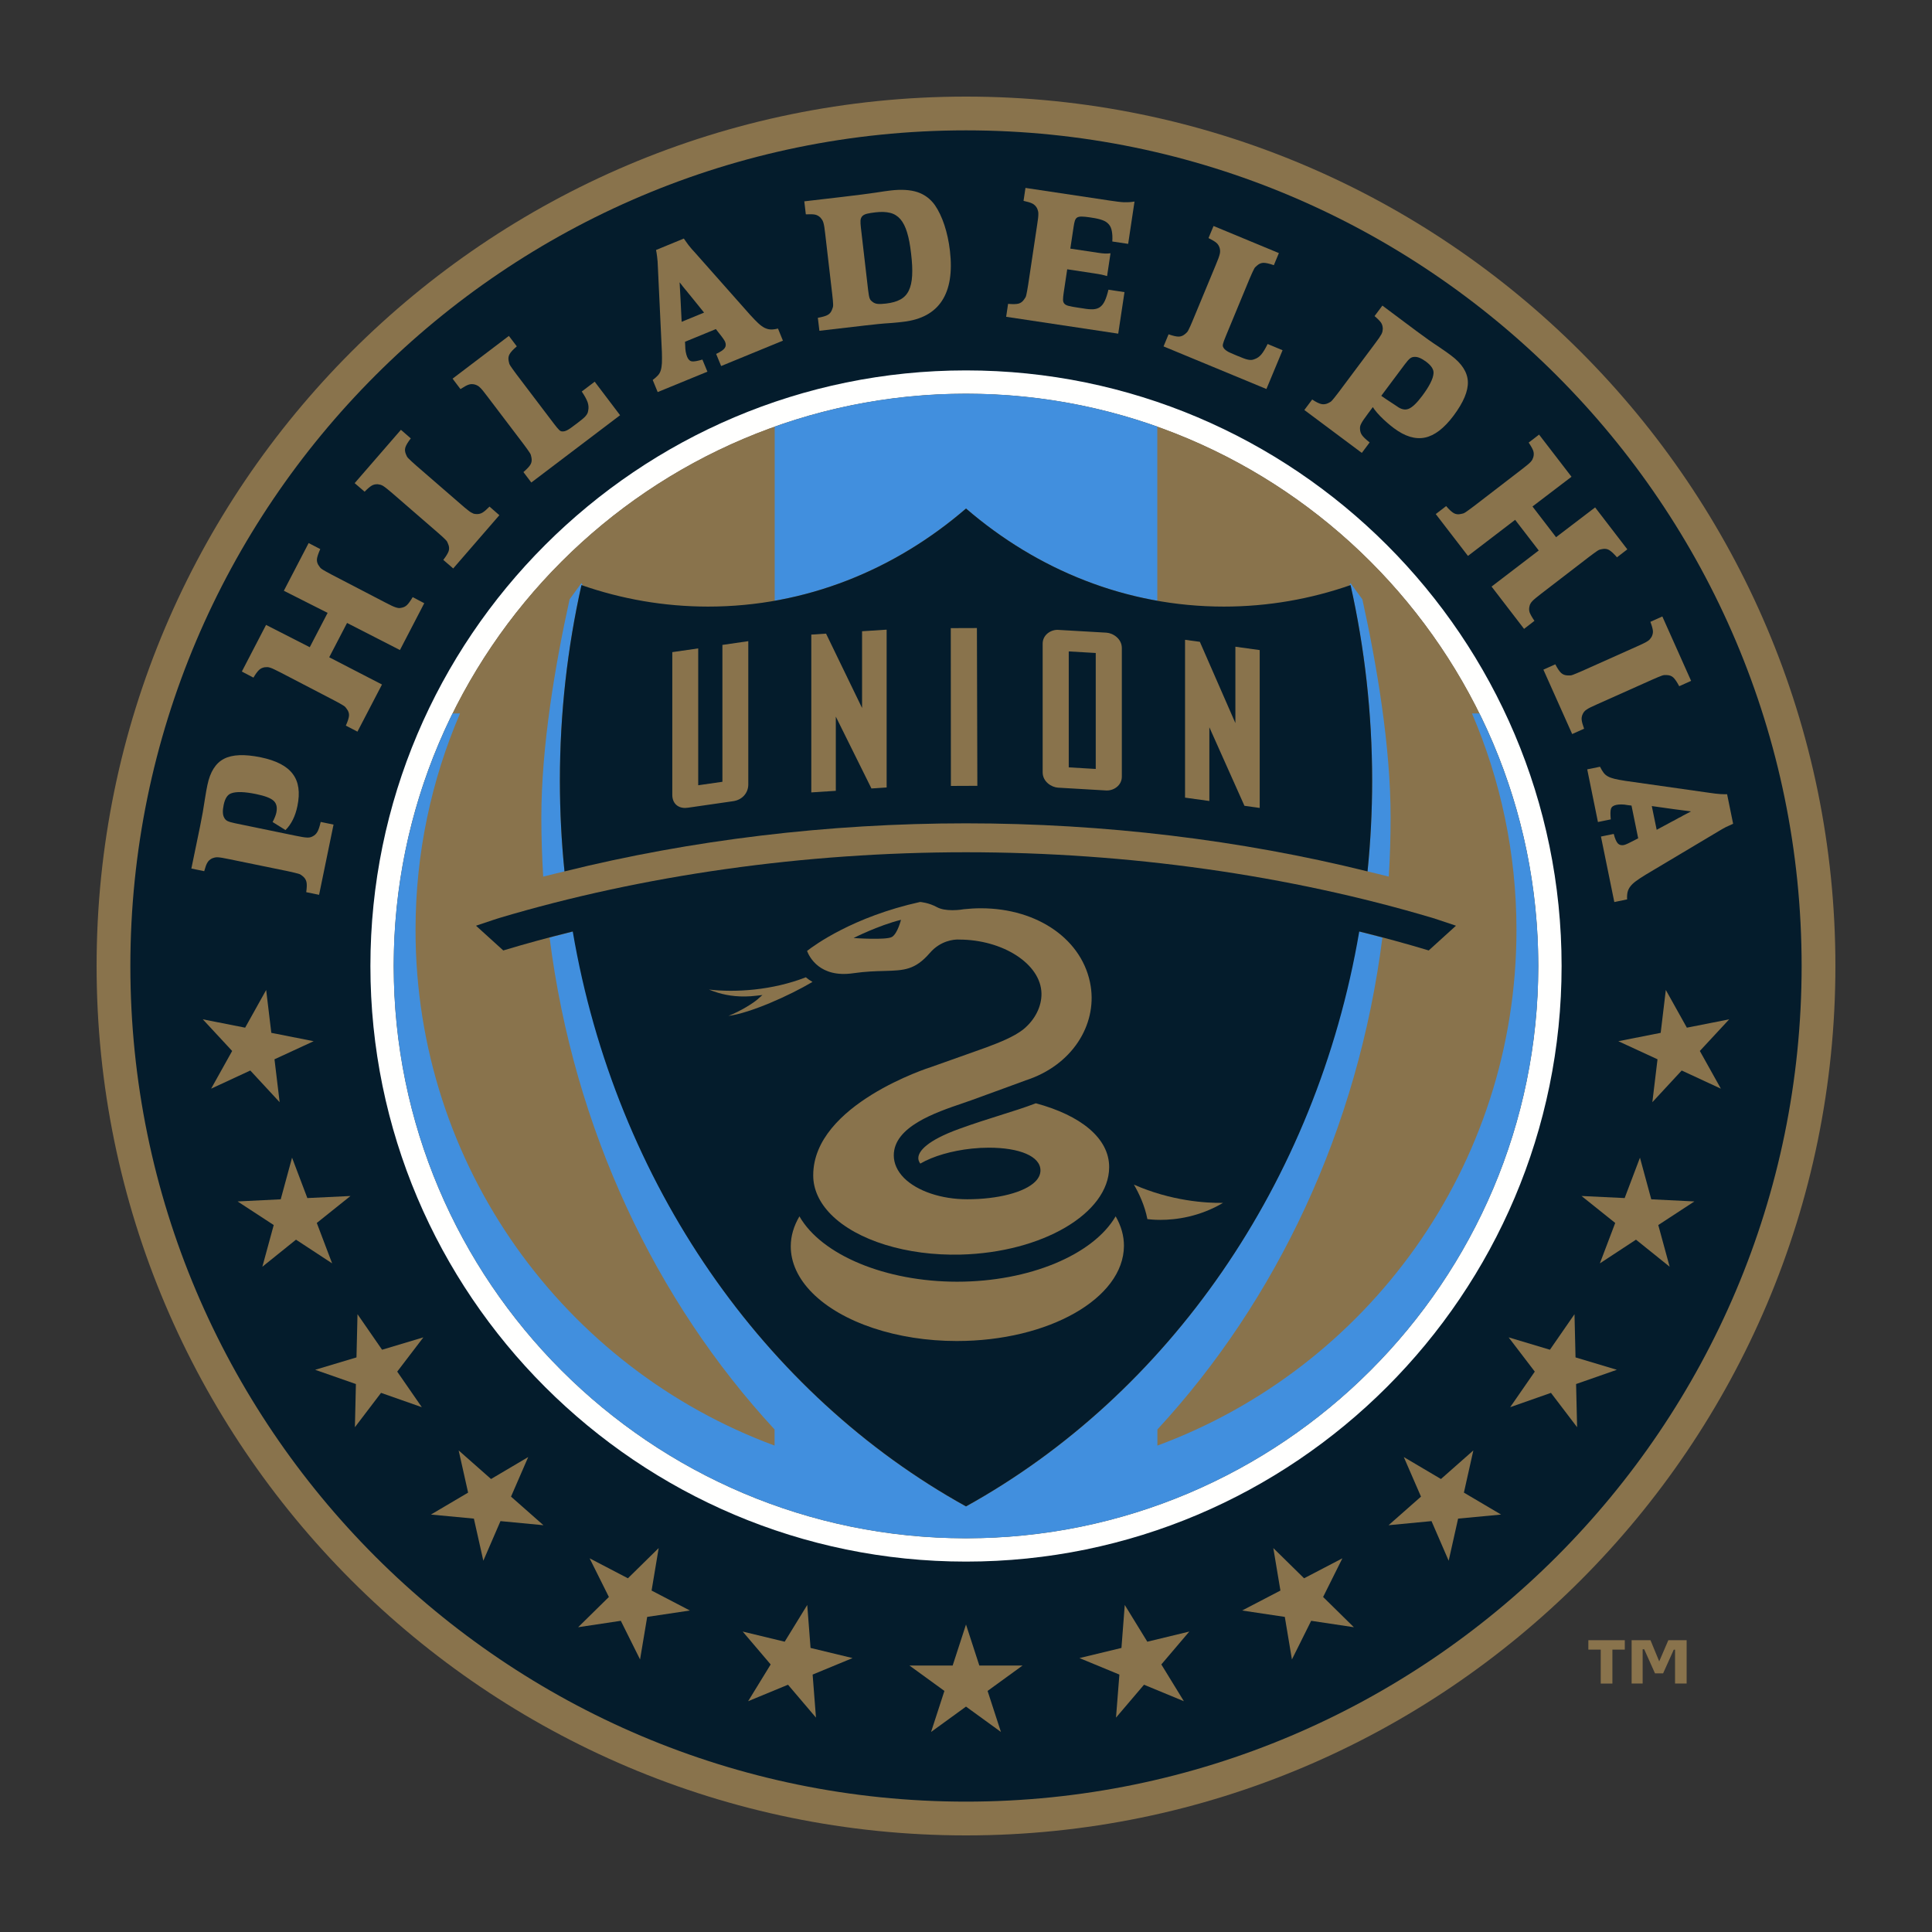 <?xml version="1.0" encoding="utf-8"?>
<!-- Generator: Adobe Illustrator 14.0.0, SVG Export Plug-In . SVG Version: 6.00 Build 43363)  -->
<!DOCTYPE svg PUBLIC "-//W3C//DTD SVG 1.1//EN" "http://www.w3.org/Graphics/SVG/1.1/DTD/svg11.dtd">
<svg version="1.1" id="Layer_1" xmlns="http://www.w3.org/2000/svg" xmlns:xlink="http://www.w3.org/1999/xlink" x="0px" y="0px"
	 width="200px" height="200px" viewBox="0 0 200 200" enable-background="new 0 0 200 200" xml:space="preserve">
<rect x="0" y="0" width="200" height="200" fill="#333333" stroke="none"/>
<g id="Background">
	<path fill="#89734C" d="M100,10c-49.625,0-90,40.375-90,89.999C10,149.625,50.375,190,100,190s90-40.375,90-90.001
		C190,50.375,149.625,10,100,10"/>
	<path fill="#041C2C" d="M100,13.495c-47.698,0-86.505,38.807-86.505,86.505c0,47.701,38.807,86.504,86.505,86.504
		c47.702,0,86.504-38.804,86.504-86.504C186.505,52.302,147.702,13.495,100,13.495"/>
	<path fill="#FFFFFE" d="M100,161.656c-33.998,0-61.656-27.66-61.656-61.657S66.003,38.344,100,38.344s61.656,27.658,61.656,61.655
		S133.997,161.656,100,161.656 M100,40.782c-32.653,0-59.217,26.564-59.217,59.217c0,32.653,26.565,59.217,59.217,59.217
		c32.654,0,59.219-26.563,59.219-59.217C159.219,67.346,132.654,40.782,100,40.782z"/>
	<path fill="#89734C" d="M99.999,40.756c-32.667,0-59.243,26.577-59.243,59.244s26.576,59.245,59.243,59.245
		c32.668,0,59.245-26.578,59.245-59.245S132.667,40.756,99.999,40.756"/>
	<path fill="#418FDE" d="M58.433,90.207c-0.312-3.083-0.476-6.217-0.476-9.392c0-6.984,0.782-13.762,2.232-20.246l0.145,0.046
		l-0.145-0.25l-1.224,1.676c-1.5,6.792-2.924,15.226-2.924,22.574c0,2.062,0.068,4.104,0.192,6.13
		C56.958,90.555,57.7,90.39,58.433,90.207z"/>
	<path fill="#418FDE" d="M119.803,62.19V44.164c-6.195-2.204-12.861-3.408-19.804-3.408c-6.942,0-13.606,1.204-19.802,3.408V62.19
		c7.393-1.305,14.147-4.672,19.803-9.548C105.654,57.519,112.41,60.886,119.803,62.19z"/>
	<path fill="#418FDE" d="M142.043,80.815c0,3.175-0.164,6.309-0.477,9.392c0.731,0.183,1.476,0.348,2.199,0.539
		c0.125-2.025,0.19-4.068,0.19-6.13c0-7.348-1.424-15.782-2.924-22.574l-1.226-1.676l-0.145,0.25l0.145-0.046
		C141.262,67.053,142.043,73.831,142.043,80.815z"/>
	<path fill="#418FDE" d="M153.152,73.856h-0.773c2.955,6.881,4.605,14.457,4.605,22.424c0,24.485-15.476,45.354-37.17,53.366v-1.668
		c12.319-13.334,20.771-31.063,23.291-50.918l-2.446-0.634c-4.449,26.118-19.765,47.969-40.659,59.529
		c-20.894-11.563-36.209-33.411-40.66-59.529l-2.446,0.634c2.521,19.855,10.969,37.584,23.29,50.918v1.668
		c-21.696-8.012-37.168-28.881-37.168-53.366c0-7.967,1.649-15.543,4.605-22.424h-0.775c-3.896,7.89-6.09,16.765-6.09,26.144
		c0,32.667,26.576,59.245,59.243,59.245H100h0.001c32.667,0,59.243-26.578,59.243-59.245
		C159.244,90.621,157.05,81.746,153.152,73.856z"/>
	<path fill="#041C2C" d="M100,85.231c14.268,0,28.453,1.724,41.566,4.977c0.313-3.083,0.477-6.219,0.477-9.394
		c0-6.984-0.781-13.762-2.232-20.246c-4.145,1.445-8.547,2.226-13.112,2.226c-10.087,0-19.325-3.796-26.696-10.152
		c-7.371,6.356-16.61,10.152-26.696,10.152c-4.566,0-8.97-0.781-13.114-2.226c-1.451,6.484-2.232,13.262-2.232,20.246
		c0,3.175,0.164,6.311,0.476,9.394C71.547,86.955,85.733,85.231,100,85.231z"/>
	<path fill="#041C2C" d="M148.346,95.039c-14.891-4.443-31.604-6.814-48.346-6.814s-33.455,2.371-48.346,6.814
		c0,0-1.095,0.351-2.378,0.791l2.823,2.56c2.354-0.71,4.754-1.362,7.191-1.965c4.448,26.108,19.829,47.951,40.71,59.515
		c20.882-11.563,36.262-33.405,40.71-59.515c2.437,0.603,4.837,1.254,7.19,1.965l2.822-2.56
		C149.441,95.389,148.346,95.039,148.346,95.039z"/>
	<path fill="#89734C" d="M28.22,85.096c0.204-0.384,0.332-0.71,0.388-0.978c0.111-0.54,0.017-0.947-0.287-1.224
		c-0.3-0.277-0.899-0.504-1.797-0.689c-1.201-0.248-2.064-0.274-2.588-0.08c-0.383,0.13-0.646,0.528-0.783,1.204
		c-0.122,0.579-0.108,1.011,0.041,1.288c0.078,0.168,0.195,0.292,0.349,0.372c0.156,0.079,0.423,0.159,0.792,0.235l6.239,1.286
		c0.303,0.061,0.55,0.108,0.733,0.139c0.187,0.031,0.343,0.049,0.463,0.053c0.129,0.005,0.23,0,0.316-0.018
		c0.083-0.017,0.178-0.048,0.27-0.099c0.215-0.105,0.379-0.261,0.495-0.466c0.12-0.2,0.238-0.548,0.347-1.032l1.33,0.274
		l-1.497,7.27L31.7,92.358c0.066-0.469,0.08-0.821,0.024-1.062c-0.054-0.236-0.189-0.439-0.402-0.606
		c-0.071-0.058-0.136-0.104-0.199-0.146c-0.059-0.039-0.142-0.072-0.256-0.103c-0.113-0.032-0.247-0.066-0.412-0.106
		c-0.16-0.041-0.377-0.087-0.643-0.146l-6.083-1.248c-0.29-0.061-0.527-0.105-0.725-0.139c-0.19-0.035-0.35-0.05-0.471-0.057
		c-0.123-0.005-0.229,0.007-0.317,0.03c-0.086,0.023-0.179,0.049-0.266,0.087c-0.218,0.108-0.375,0.25-0.479,0.431
		c-0.111,0.175-0.217,0.475-0.331,0.892l-1.331-0.273l0.897-4.34c0.114-0.558,0.208-1.052,0.284-1.488
		c0.076-0.442,0.151-0.9,0.223-1.38c0.041-0.281,0.087-0.547,0.133-0.8c0.045-0.25,0.083-0.465,0.124-0.637
		c0.281-1.358,0.847-2.263,1.714-2.714c0.86-0.449,2.132-0.5,3.809-0.155c1.596,0.33,2.704,0.903,3.309,1.717
		c0.618,0.813,0.777,1.921,0.486,3.322c-0.217,1.058-0.627,1.885-1.235,2.492L28.22,85.096"/>
	<path fill="#89734C" d="M42.722,61.815c-0.235,0.393-0.431,0.666-0.586,0.813c-0.151,0.15-0.345,0.248-0.581,0.29
		c-0.103,0.025-0.198,0.032-0.289,0.025c-0.086-0.01-0.189-0.033-0.307-0.07c-0.116-0.037-0.257-0.096-0.431-0.178
		c-0.171-0.082-0.393-0.193-0.668-0.337l-5.509-2.863c-0.238-0.126-0.434-0.23-0.579-0.314c-0.146-0.083-0.267-0.154-0.368-0.213
		c-0.096-0.057-0.171-0.115-0.223-0.169c-0.042-0.055-0.095-0.121-0.148-0.197c-0.169-0.221-0.243-0.459-0.225-0.707
		c0.023-0.246,0.142-0.597,0.346-1.053l-1.203-0.624l-2.567,4.938l4.532,2.288l-1.85,3.554l-4.523-2.308l-2.507,4.828l1.201,0.629
		c0.22-0.375,0.414-0.634,0.569-0.783c0.149-0.148,0.347-0.244,0.578-0.288c0.098-0.011,0.192-0.016,0.28-0.016
		c0.092,0,0.196,0.021,0.312,0.061c0.12,0.037,0.267,0.1,0.443,0.186c0.173,0.083,0.397,0.19,0.662,0.329l5.507,2.865
		c0.243,0.124,0.432,0.229,0.577,0.311c0.146,0.084,0.27,0.153,0.367,0.216c0.101,0.057,0.169,0.116,0.219,0.17
		c0.05,0.055,0.098,0.118,0.149,0.193c0.172,0.223,0.25,0.458,0.231,0.699c-0.022,0.24-0.131,0.585-0.329,1.026l1.202,0.624
		l2.54-4.879l-5.463-2.821l1.847-3.552l5.475,2.803l2.517-4.847L42.722,61.815"/>
	<path fill="#89734C" d="M40.624,51.066c-0.228-0.192-0.42-0.35-0.569-0.474c-0.152-0.121-0.28-0.216-0.386-0.283
		c-0.099-0.059-0.202-0.105-0.285-0.129c-0.09-0.022-0.179-0.037-0.277-0.05c-0.239-0.012-0.454,0.037-0.633,0.145
		c-0.185,0.111-0.427,0.317-0.729,0.626l-1.03-0.886l4.788-5.521l1.022,0.89c-0.298,0.383-0.483,0.69-0.557,0.92
		c-0.076,0.229-0.053,0.477,0.059,0.735c0.033,0.083,0.066,0.156,0.1,0.22c0.038,0.068,0.091,0.14,0.179,0.219
		c0.077,0.08,0.181,0.177,0.304,0.292c0.122,0.116,0.286,0.262,0.49,0.44l4.693,4.066c0.231,0.206,0.424,0.364,0.574,0.481
		c0.145,0.123,0.27,0.212,0.375,0.277c0.105,0.06,0.201,0.109,0.28,0.14c0.086,0.024,0.176,0.038,0.28,0.042
		c0.245,0.014,0.456-0.037,0.639-0.147c0.184-0.106,0.429-0.318,0.734-0.625l1.018,0.89l-4.778,5.513l-1.026-0.888
		c0.296-0.382,0.483-0.688,0.56-0.918c0.069-0.23,0.054-0.476-0.063-0.736c-0.029-0.084-0.07-0.157-0.097-0.222
		c-0.037-0.065-0.092-0.138-0.176-0.218c-0.08-0.081-0.183-0.178-0.304-0.295c-0.128-0.114-0.29-0.259-0.492-0.436L40.624,51.066"/>
	<path fill="#89734C" d="M64.191,42.984l-9.189,6.966l-0.817-1.08c0.369-0.317,0.614-0.579,0.734-0.787
		c0.123-0.211,0.15-0.453,0.094-0.73c-0.015-0.092-0.036-0.168-0.057-0.24c-0.011-0.069-0.057-0.151-0.123-0.249
		c-0.064-0.092-0.144-0.208-0.238-0.348c-0.1-0.14-0.228-0.316-0.39-0.533l-3.752-4.943c-0.18-0.237-0.332-0.432-0.453-0.585
		c-0.127-0.152-0.229-0.268-0.324-0.353c-0.085-0.084-0.172-0.148-0.254-0.189c-0.08-0.042-0.167-0.075-0.259-0.105
		c-0.232-0.061-0.453-0.058-0.652,0.013c-0.203,0.066-0.481,0.221-0.843,0.459l-0.817-1.082l5.828-4.424l0.821,1.081
		c-0.37,0.314-0.617,0.578-0.74,0.792c-0.128,0.212-0.16,0.462-0.1,0.738c0.016,0.089,0.032,0.169,0.055,0.239
		c0.015,0.067,0.06,0.152,0.121,0.246c0.064,0.096,0.143,0.213,0.242,0.351c0.098,0.138,0.226,0.314,0.386,0.528l3.854,5.081
		c0.141,0.181,0.252,0.324,0.334,0.425c0.09,0.106,0.167,0.188,0.229,0.251c0.061,0.06,0.121,0.104,0.172,0.124
		c0.047,0.022,0.106,0.031,0.177,0.031c0.081,0.001,0.157-0.006,0.232-0.024c0.072-0.023,0.153-0.053,0.243-0.098
		c0.091-0.044,0.206-0.114,0.333-0.2c0.127-0.09,0.287-0.208,0.479-0.353l0.21-0.157c0.227-0.178,0.41-0.319,0.553-0.434
		c0.14-0.112,0.252-0.221,0.34-0.32c0.086-0.097,0.144-0.194,0.192-0.284c0.042-0.092,0.066-0.194,0.081-0.307
		c0.058-0.281,0.036-0.564-0.068-0.861c-0.106-0.293-0.308-0.656-0.601-1.093l1.339-1.016L64.191,42.984"/>
	<path fill="#89734C" d="M70.79,24.695c0.102,0.137,0.183,0.256,0.257,0.365c0.072,0.11,0.15,0.211,0.227,0.312
		c0.077,0.1,0.158,0.201,0.247,0.302c0.083,0.106,0.192,0.227,0.322,0.361l5.823,6.573c0.321,0.352,0.597,0.638,0.829,0.853
		c0.234,0.219,0.458,0.379,0.666,0.483c0.213,0.101,0.424,0.158,0.636,0.163c0.218,0.007,0.461-0.024,0.74-0.096l0.511,1.254
		l-6.396,2.626l-0.517-1.254c0.465-0.218,0.76-0.419,0.886-0.603c0.132-0.185,0.142-0.404,0.043-0.65
		c-0.068-0.164-0.307-0.503-0.724-1.015l-0.231-0.303l-3.197,1.314l0.021,0.383c0,0.249,0.02,0.471,0.056,0.667
		c0.037,0.196,0.086,0.365,0.14,0.5c0.119,0.289,0.28,0.445,0.494,0.479c0.207,0.031,0.571-0.033,1.089-0.186l0.52,1.253
		l-5.149,2.111l-0.514-1.253c0.221-0.166,0.404-0.325,0.539-0.474c0.135-0.147,0.237-0.325,0.294-0.526
		c0.064-0.2,0.1-0.449,0.118-0.737c0.012-0.288,0.012-0.662,0-1.126l-0.412-8.727c-0.015-0.504-0.045-0.9-0.087-1.191
		c-0.036-0.291-0.074-0.516-0.109-0.674L70.79,24.695 M71.772,30.982l-0.134-0.164c-0.037-0.058-0.08-0.112-0.133-0.166
		l-0.256-0.308c-0.109-0.148-0.211-0.273-0.31-0.378l-0.276-0.343c-0.051-0.069-0.103-0.131-0.154-0.202
		c-0.046-0.066-0.101-0.134-0.156-0.195l0.095,1.729l0.116,2.359l2.321-0.953L71.772,30.982z"/>
	<path fill="#89734C" d="M85.431,24.257c-0.036-0.296-0.066-0.541-0.093-0.735c-0.03-0.192-0.064-0.348-0.099-0.467
		c-0.034-0.121-0.077-0.215-0.125-0.289c-0.049-0.075-0.105-0.151-0.167-0.224c-0.168-0.173-0.361-0.278-0.564-0.323
		c-0.211-0.043-0.531-0.052-0.964-0.03l-0.158-1.346l3.896-0.454c0.807-0.095,1.493-0.18,2.061-0.252
		c0.566-0.071,1.034-0.137,1.39-0.19c0.32-0.055,0.628-0.099,0.93-0.141c0.3-0.04,0.527-0.072,0.675-0.089
		c1.11-0.129,2.031-0.069,2.772,0.175c0.734,0.249,1.335,0.697,1.8,1.35c0.381,0.554,0.706,1.235,0.979,2.054
		c0.269,0.819,0.462,1.709,0.575,2.673c0.256,2.212-0.019,3.932-0.825,5.166c-0.805,1.236-2.144,1.962-4.001,2.177
		c-0.147,0.02-0.324,0.038-0.522,0.06c-0.2,0.026-0.438,0.045-0.706,0.064c-0.503,0.03-0.961,0.067-1.391,0.111
		c-0.431,0.042-0.862,0.089-1.287,0.14l-4.783,0.556l-0.161-1.344c0.48-0.084,0.827-0.185,1.036-0.305
		c0.208-0.118,0.359-0.314,0.45-0.583c0.03-0.084,0.057-0.161,0.078-0.232c0.018-0.069,0.021-0.161,0.018-0.278
		c-0.008-0.112-0.018-0.254-0.028-0.424c-0.014-0.167-0.038-0.385-0.069-0.653L85.431,24.257 M89.863,29.991
		c0.028,0.228,0.052,0.41,0.077,0.542c0.025,0.131,0.045,0.241,0.077,0.326c0.034,0.086,0.065,0.151,0.105,0.204
		c0.04,0.047,0.093,0.101,0.173,0.162c0.152,0.133,0.334,0.208,0.537,0.231c0.207,0.025,0.502,0.016,0.893-0.031
		c0.602-0.071,1.094-0.208,1.477-0.419c0.384-0.207,0.674-0.51,0.872-0.915c0.196-0.401,0.316-0.919,0.35-1.549
		c0.039-0.625,0-1.396-0.11-2.307c-0.096-0.869-0.235-1.594-0.411-2.17c-0.175-0.579-0.403-1.033-0.687-1.367
		c-0.288-0.333-0.638-0.553-1.056-0.659c-0.42-0.106-0.927-0.128-1.517-0.059c-0.374,0.042-0.669,0.092-0.887,0.144
		c-0.221,0.054-0.38,0.137-0.491,0.251c-0.107,0.114-0.168,0.268-0.185,0.449c-0.01,0.182,0,0.432,0.038,0.736L89.863,29.991z"/>
	<path fill="#89734C" d="M116.787,25.245L115.145,25c0.026-0.419,0.008-0.774-0.047-1.062c-0.049-0.286-0.147-0.524-0.309-0.708
		c-0.16-0.19-0.372-0.333-0.648-0.435c-0.281-0.104-0.641-0.192-1.078-0.254l-0.264-0.043c-0.328-0.05-0.604-0.074-0.805-0.077
		c-0.206-0.006-0.363,0.027-0.475,0.088c-0.112,0.066-0.192,0.179-0.246,0.336c-0.049,0.154-0.097,0.365-0.133,0.632l-0.34,2.26
		l2.861,0.429c0.289,0.045,0.527,0.07,0.711,0.078c0.186,0.008,0.383,0,0.588-0.025l-0.354,2.359
		c-0.186-0.053-0.365-0.101-0.539-0.141c-0.183-0.038-0.463-0.089-0.854-0.146l-2.735-0.415l-0.361,2.402
		c-0.049,0.317-0.072,0.565-0.072,0.746c0,0.18,0.049,0.317,0.143,0.419c0.093,0.103,0.25,0.181,0.479,0.236
		c0.226,0.054,0.534,0.11,0.935,0.17l0.5,0.073c0.428,0.079,0.78,0.107,1.072,0.094c0.287-0.022,0.529-0.098,0.717-0.242
		c0.19-0.143,0.354-0.354,0.486-0.643c0.135-0.289,0.254-0.669,0.368-1.141l1.662,0.25l-0.648,4.3l-11.602-1.746l0.2-1.34
		c0.484,0.045,0.838,0.038,1.076-0.021c0.235-0.063,0.433-0.208,0.588-0.445c0.055-0.073,0.096-0.142,0.137-0.205
		c0.033-0.061,0.063-0.15,0.088-0.262s0.052-0.249,0.083-0.416c0.028-0.165,0.067-0.383,0.11-0.649l0.92-6.14
		c0.045-0.294,0.078-0.54,0.104-0.734c0.021-0.193,0.03-0.354,0.027-0.475c0-0.123-0.017-0.227-0.048-0.313
		c-0.021-0.089-0.061-0.174-0.101-0.263c-0.118-0.207-0.274-0.358-0.465-0.457c-0.192-0.1-0.496-0.189-0.919-0.282l0.199-1.339
		l8.723,1.309c0.348,0.052,0.635,0.093,0.857,0.118c0.229,0.031,0.438,0.046,0.615,0.056c0.188,0.005,0.358,0.002,0.519-0.007
		c0.161-0.008,0.351-0.031,0.575-0.064L116.787,25.245"/>
	<path fill="#89734C" d="M131.1,40.27l-10.649-4.411l0.519-1.252c0.458,0.161,0.813,0.242,1.049,0.238
		c0.244-0.002,0.473-0.1,0.683-0.287c0.065-0.06,0.127-0.117,0.18-0.166c0.047-0.055,0.101-0.131,0.149-0.235
		c0.048-0.103,0.111-0.23,0.184-0.384c0.071-0.151,0.154-0.355,0.26-0.605l2.379-5.736c0.117-0.272,0.205-0.502,0.275-0.688
		c0.064-0.18,0.113-0.333,0.141-0.455c0.028-0.119,0.037-0.222,0.035-0.314c-0.007-0.09-0.017-0.184-0.039-0.276
		c-0.063-0.233-0.179-0.417-0.341-0.559c-0.157-0.138-0.437-0.303-0.821-0.495l0.521-1.251l6.764,2.805l-0.521,1.253
		c-0.455-0.161-0.811-0.242-1.057-0.244c-0.25,0-0.479,0.096-0.688,0.287c-0.069,0.056-0.128,0.112-0.182,0.165
		c-0.051,0.05-0.102,0.129-0.147,0.234c-0.058,0.101-0.11,0.229-0.185,0.382c-0.071,0.157-0.157,0.354-0.265,0.605l-2.437,5.886
		c-0.092,0.213-0.155,0.382-0.202,0.509c-0.045,0.126-0.079,0.233-0.101,0.319c-0.021,0.089-0.026,0.153-0.021,0.21
		c0.007,0.053,0.024,0.108,0.062,0.17c0.041,0.071,0.088,0.137,0.139,0.186c0.053,0.053,0.123,0.103,0.207,0.162
		c0.086,0.061,0.195,0.123,0.34,0.187c0.14,0.065,0.326,0.144,0.547,0.237l0.242,0.101c0.261,0.112,0.479,0.195,0.652,0.26
		c0.164,0.061,0.318,0.106,0.445,0.129c0.127,0.025,0.241,0.031,0.346,0.023c0.098-0.012,0.196-0.036,0.305-0.081
		c0.273-0.09,0.509-0.256,0.71-0.496c0.198-0.237,0.411-0.592,0.646-1.073l1.547,0.645L131.1,40.27"/>
	<path fill="#89734C" d="M142.441,40.513c0.264,0.352,1.947,1.38,2.162,1.542c0.44,0.328,0.854,0.418,1.229,0.262
		c0.379-0.156,0.843-0.601,1.393-1.336c0.733-0.982,1.123-1.749,1.17-2.307c0.047-0.403-0.201-0.807-0.754-1.223
		c-0.478-0.355-0.873-0.523-1.188-0.505c-0.185-0.005-0.345,0.048-0.483,0.156c-0.138,0.105-0.32,0.311-0.544,0.612l-3.815,5.105
		c-0.188,0.248-0.332,0.452-0.439,0.608c-0.104,0.151-0.188,0.285-0.243,0.396c-0.059,0.109-0.098,0.203-0.12,0.292
		c-0.021,0.084-0.025,0.179-0.021,0.283c0.007,0.243,0.072,0.458,0.208,0.649c0.139,0.195,0.397,0.445,0.79,0.753l-0.811,1.084
		l-5.949-4.442l0.813-1.086c0.395,0.265,0.708,0.42,0.949,0.471c0.236,0.053,0.48,0.017,0.724-0.104
		c0.081-0.042,0.147-0.077,0.216-0.117c0.06-0.038,0.127-0.102,0.201-0.188c0.071-0.089,0.164-0.2,0.27-0.328
		c0.105-0.132,0.242-0.307,0.406-0.524l3.717-4.974c0.179-0.237,0.32-0.438,0.433-0.595c0.108-0.163,0.194-0.296,0.255-0.406
		c0.055-0.11,0.088-0.208,0.108-0.298c0.013-0.09,0.02-0.183,0.03-0.283c-0.013-0.238-0.069-0.441-0.185-0.612
		c-0.12-0.171-0.342-0.399-0.67-0.676l0.812-1.087l3.549,2.652c0.453,0.337,0.863,0.636,1.229,0.893
		c0.36,0.255,0.746,0.516,1.151,0.784c0.236,0.16,0.457,0.312,0.668,0.46c0.209,0.151,0.382,0.276,0.521,0.38
		c1.112,0.828,1.688,1.734,1.73,2.706c0.038,0.974-0.454,2.145-1.479,3.518c-0.979,1.308-1.968,2.063-2.963,2.27
		c-0.998,0.207-2.07-0.119-3.215-0.974c-0.857-0.646-2.107-1.792-2.396-2.598L142.441,40.513"/>
	<path fill="#89734C" d="M165.127,52.527l-4.044,3.083l-2.44-3.179l4.039-3.077l-3.358-4.365l-1.076,0.828
		c0.244,0.359,0.397,0.641,0.47,0.84c0.071,0.203,0.076,0.419,0.018,0.649c-0.029,0.095-0.064,0.182-0.104,0.265
		c-0.043,0.08-0.104,0.165-0.188,0.255c-0.086,0.091-0.198,0.197-0.352,0.32c-0.15,0.126-0.349,0.277-0.583,0.46l-4.921,3.786
		c-0.211,0.163-0.393,0.297-0.529,0.392c-0.137,0.098-0.254,0.181-0.346,0.243c-0.096,0.064-0.181,0.107-0.249,0.127
		c-0.071,0.021-0.149,0.039-0.237,0.053c-0.275,0.065-0.521,0.034-0.729-0.084c-0.212-0.122-0.479-0.365-0.792-0.733l-1.077,0.827
		l3.334,4.332l4.883-3.736l2.443,3.173l-4.883,3.736l3.365,4.379l1.073-0.832c-0.26-0.379-0.423-0.67-0.497-0.873
		c-0.068-0.201-0.07-0.416-0.011-0.652c0.021-0.1,0.054-0.188,0.103-0.265c0.039-0.077,0.104-0.16,0.188-0.252
		c0.079-0.088,0.196-0.191,0.345-0.315c0.146-0.119,0.338-0.272,0.584-0.464l4.924-3.786c0.215-0.164,0.39-0.295,0.525-0.392
		c0.141-0.101,0.258-0.18,0.352-0.247c0.094-0.063,0.176-0.104,0.246-0.126c0.067-0.018,0.146-0.036,0.233-0.053
		c0.282-0.062,0.529-0.03,0.741,0.094c0.214,0.128,0.48,0.377,0.813,0.754l1.069-0.824L165.127,52.527"/>
	<path fill="#89734C" d="M169.479,66.909c0.271-0.119,0.494-0.225,0.672-0.311c0.178-0.087,0.313-0.163,0.416-0.232
		c0.104-0.068,0.187-0.138,0.238-0.205c0.06-0.071,0.111-0.146,0.166-0.228c0.109-0.213,0.157-0.425,0.137-0.638
		c-0.021-0.212-0.108-0.522-0.26-0.924l1.236-0.555l2.979,6.667l-1.23,0.554c-0.229-0.43-0.43-0.729-0.602-0.893
		c-0.18-0.169-0.405-0.254-0.69-0.261c-0.094-0.001-0.176-0.003-0.245-0.001c-0.074,0.005-0.164,0.025-0.271,0.065
		c-0.105,0.04-0.238,0.094-0.395,0.155c-0.158,0.063-0.357,0.148-0.604,0.261l-5.672,2.535c-0.279,0.126-0.508,0.23-0.679,0.312
		c-0.167,0.085-0.305,0.159-0.405,0.229c-0.104,0.066-0.188,0.134-0.24,0.197c-0.064,0.063-0.116,0.142-0.164,0.234
		c-0.112,0.214-0.155,0.431-0.133,0.64c0.021,0.212,0.104,0.521,0.252,0.927l-1.234,0.551l-2.979-6.666l1.234-0.552
		c0.223,0.433,0.424,0.732,0.602,0.895c0.18,0.165,0.408,0.25,0.693,0.256c0.083,0.007,0.17,0.007,0.24,0.002
		c0.076-0.003,0.162-0.022,0.271-0.062c0.105-0.042,0.239-0.097,0.393-0.157c0.158-0.062,0.359-0.148,0.609-0.26L169.479,66.909"/>
	<path fill="#89734C" d="M179.412,85.272c-0.148,0.071-0.284,0.134-0.402,0.189c-0.123,0.05-0.24,0.104-0.352,0.161
		c-0.112,0.057-0.227,0.121-0.344,0.186c-0.117,0.063-0.258,0.149-0.416,0.246l-7.543,4.497c-0.404,0.247-0.736,0.464-0.992,0.655
		c-0.26,0.189-0.459,0.379-0.596,0.564c-0.146,0.19-0.235,0.387-0.285,0.595c-0.043,0.209-0.063,0.455-0.043,0.74l-1.326,0.274
		l-1.383-6.78l1.324-0.27c0.129,0.498,0.273,0.825,0.428,0.987c0.158,0.162,0.369,0.216,0.633,0.16
		c0.173-0.036,0.551-0.209,1.131-0.52l0.338-0.173l-0.691-3.389l-0.377-0.047c-0.248-0.047-0.469-0.071-0.666-0.071
		c-0.201,0-0.373,0.015-0.52,0.044c-0.307,0.064-0.489,0.193-0.559,0.393c-0.07,0.199-0.08,0.569-0.025,1.11l-1.328,0.272
		l-1.109-5.451l1.326-0.271c0.123,0.25,0.242,0.456,0.366,0.617c0.121,0.163,0.271,0.289,0.46,0.391
		c0.186,0.101,0.42,0.182,0.697,0.25c0.285,0.066,0.658,0.135,1.109,0.206l8.65,1.229c0.501,0.074,0.896,0.123,1.186,0.138
		c0.291,0.014,0.523,0.021,0.686,0.014L179.412,85.272 M173.052,85.063c0.063-0.039,0.124-0.071,0.188-0.097
		c0.065-0.027,0.129-0.059,0.188-0.101l0.354-0.197c0.164-0.072,0.31-0.151,0.431-0.233l0.39-0.203
		c0.072-0.04,0.146-0.081,0.228-0.114c0.071-0.041,0.147-0.076,0.222-0.122l-1.719-0.224l-2.341-0.329l0.506,2.458L173.052,85.063z"
		/>
	<polyline fill="#89734C" points="32.47,107.785 28.415,109.658 28.949,114.1 25.911,110.818 21.856,112.699 24.033,108.796 
		20.995,105.521 25.377,106.385 27.554,102.482 28.087,106.92 32.47,107.785 	"/>
	<polyline fill="#89734C" points="36.281,123.809 32.794,126.6 34.382,130.783 30.642,128.33 27.159,131.132 28.336,126.816 
		24.597,124.373 29.06,124.152 30.233,119.841 31.817,124.023 36.281,123.809 	"/>
	<polyline fill="#89734C" points="43.827,138.443 41.12,141.99 43.666,145.671 39.446,144.189 36.739,147.744 36.843,143.275 
		32.624,141.8 36.903,140.518 37.008,136.046 39.553,139.725 43.827,138.443 	"/>
	<polyline fill="#89734C" points="54.68,150.833 52.901,154.93 56.256,157.889 51.809,157.465 50.034,161.566 49.056,157.206 
		44.609,156.787 48.458,154.516 47.48,150.148 50.832,153.107 54.68,150.833 	"/>
	<polyline fill="#89734C" points="68.187,160.254 67.452,164.654 71.417,166.719 66.997,167.381 66.259,171.787 64.267,167.785 
		59.848,168.449 63.032,165.318 61.037,161.316 65.002,163.384 68.187,160.254 	"/>
	<polyline fill="#89734C" points="83.566,166.145 83.908,170.594 88.255,171.643 84.123,173.352 84.469,177.807 81.573,174.402 
		77.445,176.109 79.78,172.303 76.883,168.898 81.23,169.949 83.566,166.145 	"/>
	<polygon fill="#89734C" points="100,168.169 101.381,172.418 105.852,172.418 102.234,175.044 103.616,179.292 100,176.666 
		96.384,179.292 97.765,175.044 94.15,172.418 98.618,172.418 	"/>
	<polyline fill="#89734C" points="167.529,107.785 171.585,109.658 171.051,114.1 174.089,110.818 178.145,112.699 175.967,108.796 
		179.005,105.521 174.623,106.385 172.445,102.482 171.913,106.92 167.529,107.785 	"/>
	<polyline fill="#89734C" points="163.719,123.809 167.206,126.6 165.618,130.783 169.357,128.33 172.842,131.132 171.664,126.816 
		175.402,124.373 170.939,124.152 169.768,119.841 168.184,124.023 163.719,123.809 	"/>
	<polyline fill="#89734C" points="156.173,138.443 158.881,141.99 156.334,145.671 160.555,144.189 163.262,147.744 
		163.156,143.275 167.376,141.8 163.098,140.518 162.992,136.046 160.447,139.725 156.173,138.443 	"/>
	<polyline fill="#89734C" points="145.32,150.833 147.1,154.93 143.744,157.889 148.189,157.465 149.966,161.566 150.943,157.206 
		155.391,156.787 151.543,154.516 152.52,150.148 149.168,153.107 145.32,150.833 	"/>
	<polyline fill="#89734C" points="131.813,160.254 132.549,164.654 128.583,166.719 133.003,167.381 133.74,171.787 
		135.732,167.785 140.152,168.449 136.968,165.318 138.963,161.316 134.998,163.384 131.813,160.254 	"/>
	<polyline fill="#89734C" points="116.434,166.145 116.092,170.594 111.745,171.643 115.878,173.352 115.529,177.807 
		118.427,174.402 122.555,176.109 120.221,172.303 123.117,168.898 118.77,169.949 116.434,166.145 	"/>
	<path fill="#89734C" d="M74.784,80.929l-2.505,0.361V67.122l-2.683,0.387v14.78c0,0.819,0.521,1.349,1.326,1.349
		c0.095,0,0.195-0.008,0.296-0.024l4.683-0.676c0.92-0.131,1.562-0.839,1.562-1.728V66.373l-2.68,0.388L74.784,80.929L74.784,80.929
		z"/>
	<polygon fill="#89734C" points="89.241,73.291 85.513,65.595 83.985,65.693 83.985,82.03 86.523,81.866 86.523,74.184 
		90.211,81.622 91.784,81.518 91.784,65.182 89.241,65.347 	"/>
	<polygon fill="#89734C" points="98.424,65.024 98.437,81.36 101.175,81.348 101.13,65.015 	"/>
	<path fill="#89734C" d="M114.54,65.494l-5.071-0.293c-0.738,0-1.533,0.546-1.533,1.429v13.32c0,0.976,0.924,1.548,1.59,1.588
		l4.988,0.291l0.08,0.001c0.744,0,1.538-0.546,1.538-1.432V67.085C116.132,66.113,115.209,65.537,114.54,65.494z M113.43,79.602
		l-2.793-0.165V67.434l2.793,0.163V79.602z"/>
	<polygon fill="#89734C" points="127.887,66.948 127.887,74.853 124.208,66.441 122.675,66.233 122.675,82.571 125.193,82.919 
		125.193,75.289 128.825,83.417 130.404,83.638 130.404,67.297 	"/>
	<path fill="#89734C" d="M73.387,102.439c0.292,0.117,0.605,0.233,0.947,0.334c1.037,0.31,2.35,0.5,3.971,0.302l0.623-0.071
		l-0.496,0.438c-0.437,0.388-1.727,1.211-3.021,1.724c2.243-0.288,6.3-2.097,8.698-3.519c-0.237-0.129-0.489-0.309-0.69-0.479
		C79.922,102.531,76.101,102.756,73.387,102.439"/>
	<path fill="#89734C" d="M82.757,125.917c-0.59,1.002-0.891,2.033-0.897,3.069c-0.014,1.701,0.759,3.379,2.228,4.854
		c3.054,3.073,8.785,4.982,14.956,4.982c9.511,0,17.274-4.415,17.306-9.842c0.006-1.037-0.283-2.065-0.858-3.067
		c-2.341,4.006-8.984,6.769-16.406,6.769C91.664,132.682,85.052,129.921,82.757,125.917"/>
	<path fill="#89734C" d="M118.777,126.202c0.236,0.028,0.701,0.079,1.326,0.079c1.655,0,4.06-0.319,6.51-1.76
		c-1.756,0.033-5.385-0.193-9.229-1.889C117.898,123.52,118.506,124.791,118.777,126.202"/>
	<path fill="#89734C" d="M99.151,97.259l0.127,0.005c4.5,0,8.482,2.504,8.535,5.583c0.022,1.325-0.649,2.711-1.898,3.729
		c-1.02,0.788-2.479,1.348-3.811,1.85c-0.004,0-3.115,1.117-5.691,2.024c-0.133,0.038-12.228,3.871-12.228,11.206
		c-0.011,1.438,0.633,2.851,1.852,4.077c2.659,2.678,7.833,4.281,13.409,4.142c8.45-0.217,15.35-4.271,15.374-9.033
		c0.02-3.032-2.98-5.393-7.592-6.631c-1.099,0.424-2.343,0.817-3.66,1.229c-1.279,0.402-2.732,0.863-4.255,1.414
		c-3.463,1.254-4.138,2.334-4.232,2.867c-0.062,0.34,0.081,0.594,0.189,0.734c1.321-0.77,3.251-1.334,5.333-1.553
		c0.592-0.063,1.187-0.094,1.758-0.094c3.19,0,5.341,0.893,5.347,2.35c0,0.408-0.177,0.799-0.534,1.158
		c-1.107,1.115-3.878,1.832-7.054,1.832c-2.678,0-5.178-0.846-6.537-2.205c-0.695-0.702-1.059-1.512-1.059-2.338
		c0-2.972,4.307-4.437,7.156-5.405c0.347-0.124,0.676-0.233,0.965-0.337c2.502-0.905,5.524-2.021,5.524-2.021
		c4.821-1.553,7.376-5.722,6.741-9.748c-0.747-4.75-5.424-8.069-11.372-8.069c-0.578,0-1.169,0.034-1.758,0.097
		c-0.003,0.002-0.543,0.101-1.19,0.101c-0.678,0-1.214-0.106-1.598-0.316c-0.861-0.471-1.731-0.535-1.741-0.536
		c-6.944,1.536-10.951,4.479-11.705,5.07c0.231,0.615,1.323,2.809,4.772,2.309c1.291-0.186,2.317-0.214,3.223-0.236
		c2.05-0.058,3.181-0.088,4.723-1.872C97.377,97.359,98.754,97.259,99.151,97.259"/>
	<path fill="#041C2C" d="M92.345,96.986c0.576-0.358,0.924-1.767,0.924-1.767c-2.385,0.598-4.908,1.885-4.908,1.885
		S91.773,97.346,92.345,96.986"/>
	<path fill="#89734C" d="M168.199,170.768h-1.284v3.515h-1.208v-3.515h-1.281v-0.974h3.773V170.768 M174.604,174.279H173.4v-3.508
		h-0.131l-1.104,2.453h-0.84l-1.119-2.496h-0.16v3.551h-1.141v-4.485h1.953l0.904,2.192l0.942-2.192h1.896v4.485H174.604z"/>
</g>
<g id="Content">
</g>
</svg>
